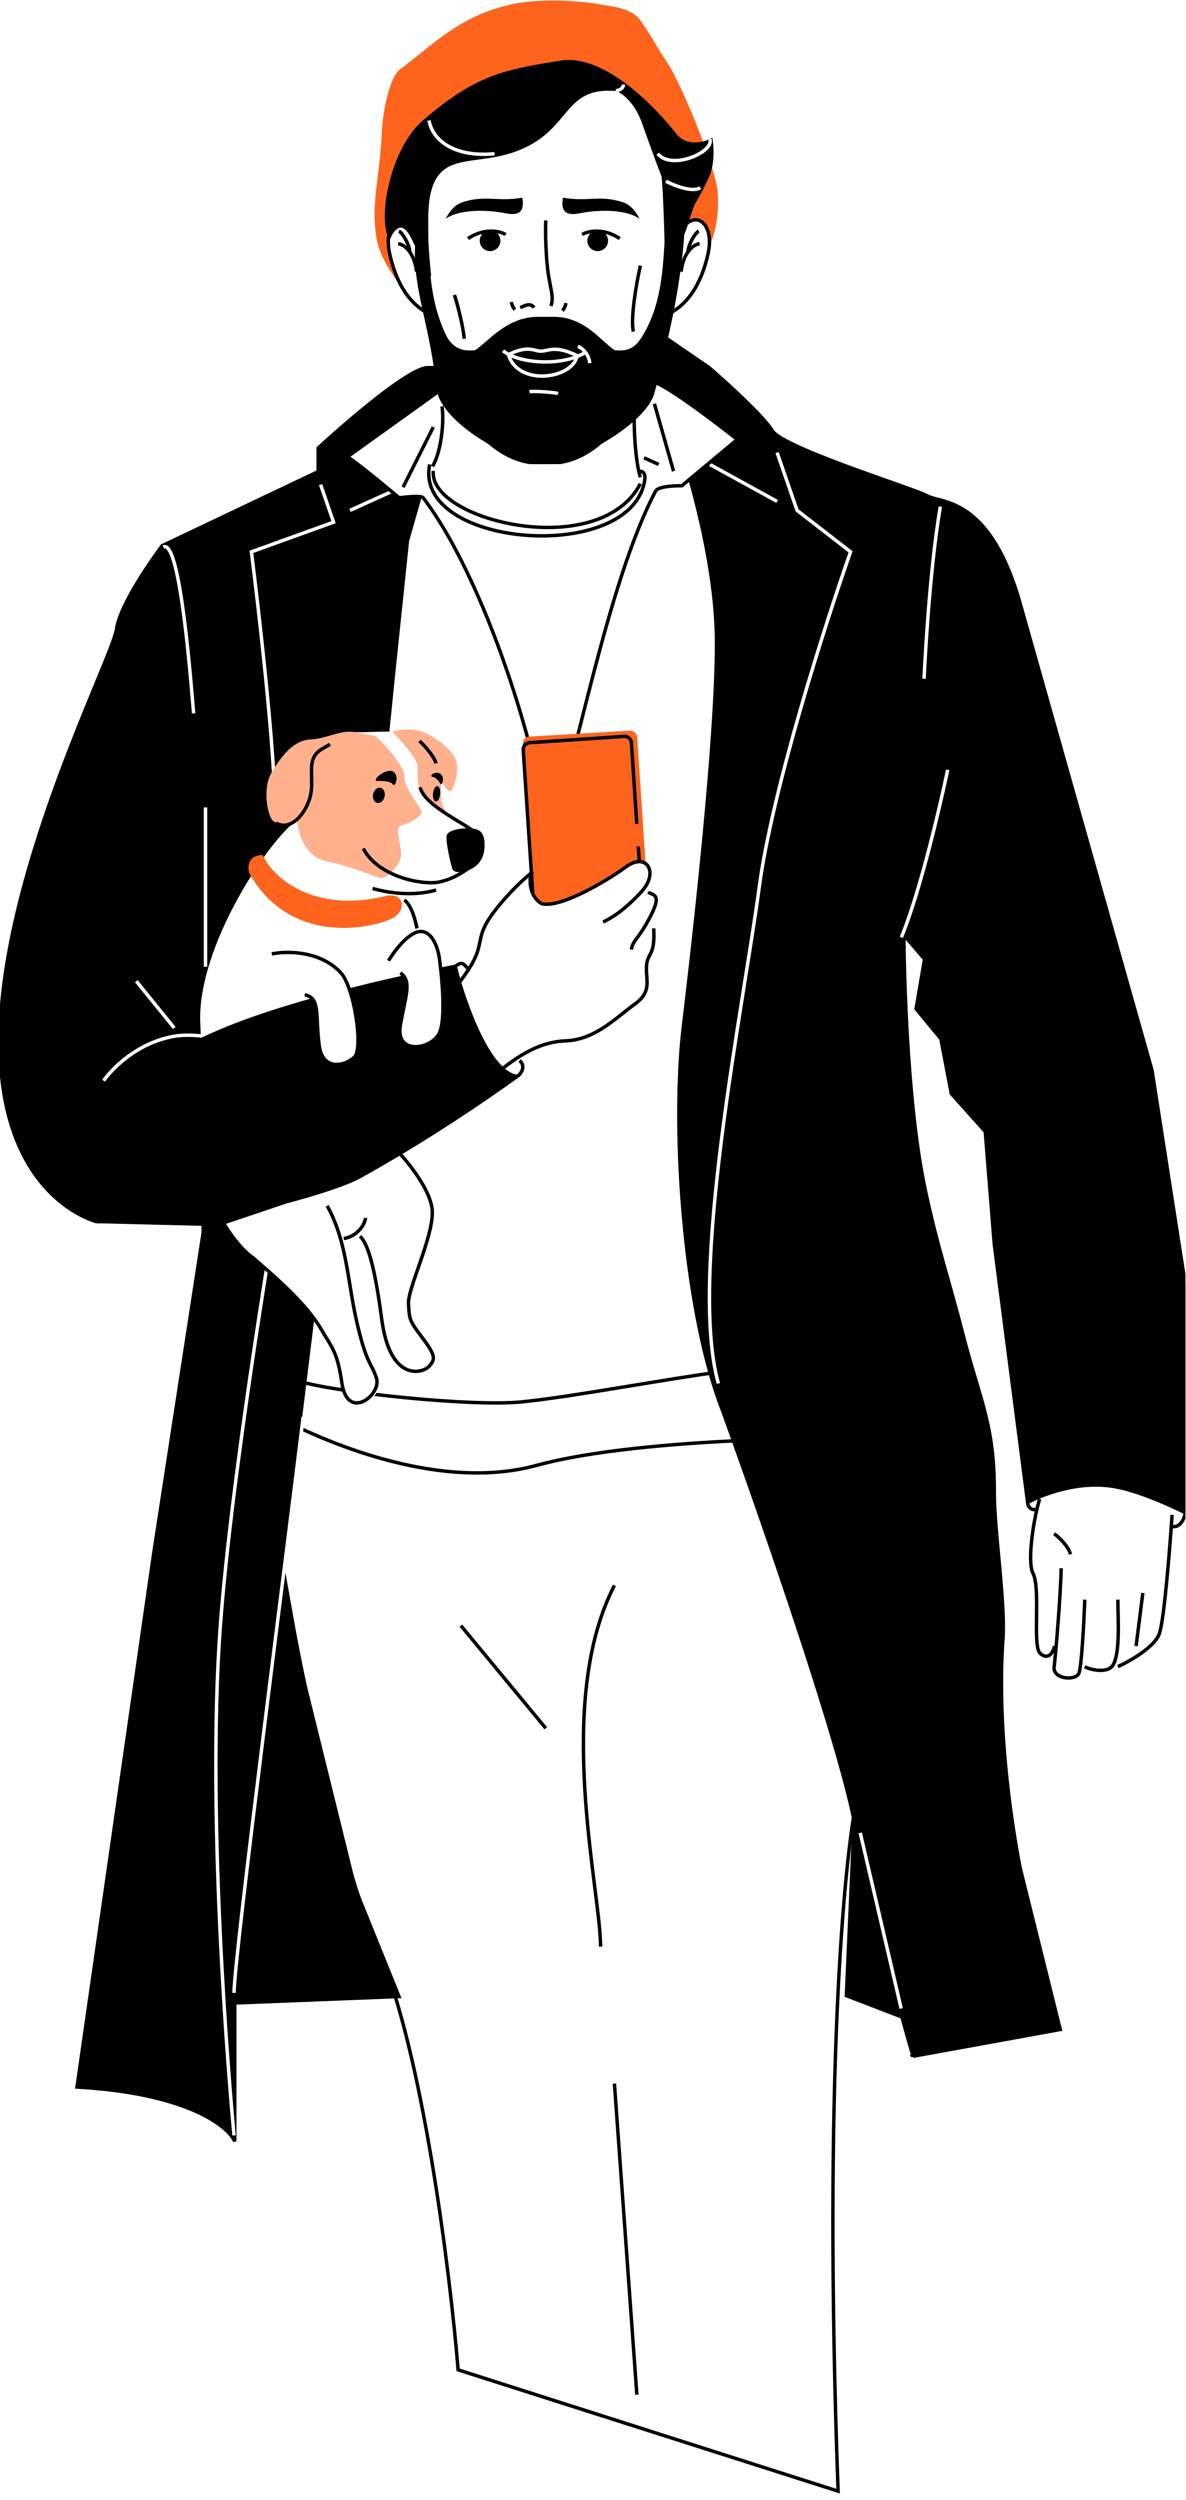 <svg width="345" height="727" fill="none" xmlns="http://www.w3.org/2000/svg"><g clip-path="url('#clip0_661_981')"><path d="M109.751 566.067c-13.17-30.102-25.869-97.725-30.572-127.775v-29.908l75.921 7.539 82.93-7.539L259.139 517.7l-9.856 5.253c-3.658 16.984-9.877 81.054-5.487 201.459l-110.528-35.275c-2.352-28.481-10.348-92.969-23.517-123.07Z" fill="#fff"/><path d="M178.733 461.025c-17.602 34.058-4.031 88.737-4.031 105.042m4.031 39.84 6.523 90.469m-51.191-223.65 24.695 29.841m-79.58-64.275c4.702 30.05 17.402 97.673 30.571 127.775 13.169 30.101 21.165 94.589 23.517 123.07l110.528 35.275c-4.39-120.405 1.829-184.475 5.487-201.459l9.856-5.253-21.109-109.316-82.93 7.539-75.92-7.539v29.908Z" stroke="#000"/><path d="M300.493 457.511c-1.84-3.679.406-16.91 1.938-21.618 5.398-7.875 20.659-17.976 38.526 4.617-.658 9.862-2.318 30.573-3.699 34.517-1.38 3.945-8.629 8.054-12.08 9.616h-1.759c-1.791 1.972-6.706.822-7.857 0l-1.726 1.972c-.986 2.219-7.685 1.726-7.192-1.972.394-2.959 1.36-15.766 1.522-23.916l-1.404 17.946c-.979 3.805-3.061 3.251-4.236 2.067-2.253-2.269.266-18.631-2.033-23.229Z" fill="#fff"/><path d="M302.431 435.893c-1.532 4.708-3.778 17.939-1.938 21.618 2.299 4.598-.22 20.96 2.033 23.229 1.175 1.184 3.257 1.738 4.236-2.067m1.925-22.648c-.161 8.15-1.649 25.659-2.043 28.618-.493 3.698 6.206 4.191 7.192 1.972.789-1.775 1.48-15.039 1.726-21.45m0 19.478c1.151.822 6.066 1.972 7.857 0 2.612-2.876 1.759-14.464 1.759-19.478m0 19.478c3.451-1.562 10.7-5.671 12.08-9.616 1.381-3.944 3.041-24.655 3.699-34.517m-8.515 22.718-1.962 15.445m-23.836-32.701c1.36 1.035 4.215 3.684 4.748 5.992" stroke="#000"/><path d="m196.168 106.397-76.332 6.877-33.48 201.335-6.181 97.067s41.573 23.832 75.886 14.454c31.705-8.665 94.676-7.95 94.676-7.95l-18.803-245.092-35.766-66.691Z" fill="#fff" stroke="#000"/><path d="M87.169 401.726c11.92 3.362 50.043 7.389 64.714 5.922 14.672-1.468 42.276-6.739 58.782-8.878" stroke="#000"/><path d="m92.555 137.142-45.37 21.551c-4.036 5.357-12.34 17.681-13.26 24.121-1.15 8.049-28.55 60.958-33.25 107.418-5.797 57.292 27.625 65.076 27.625 65.076l21.738-3.071 9.066-27.82v34.038l-14.362 93.081-22.34 155.365c31.893 1.805 43.878 11.283 45.884 15.796v-40.242l47.765-1.881-12.787-31.592-15.797-63.938-5.345-30.023L95.66 345.02l11.741-79.619 7.147-70.195 3.97-37.957 10.851-38.089-2.416-12.239h-2.57c-5.213 0-23.39 15.587-31.828 23.381v6.84ZM224.594 125.167c-2.482-4.108-13.227-13.876-18.29-18.246l-11.889-8.167-4.612 15.064c.867 4.883 6.375 10.017 9.048 19.077 2.673 9.059 9.583 32.542 9.583 54.198 0 29.816-7.433 93.159-9.583 110.923-3.66 30.239 0 83.131 11.322 112.123 10.687 29.381 33.307 94.372 38.29 119.289l-2.255 50.903 16.165 6.209a801.176 801.176 0 0 0 3.22 11.41l42.826-7.787-11.604-46.719s-7.301-35.018-5.07-66.744c.757-10.75-2.563-31.949-2.51-42.725.097-19.597-4.21-26.913-9.099-45.891-4.166-16.176-7.788-26.71-11.189-43.064-5.835-28.059-6.026-73.139-6.026-73.139l6.026 7.048-2.464 14.427 7.213 8.731 3.037 15.945 9.871 11.01 2.631 32.801 9.696 75.073s11.702-6.621 24.53-4.746c8.778 1.283 21.358 7.739 21.358 7.739V373.61l-9.698-62.333c-9.815-34.714-31.217-110.433-38.306-135.6-8.862-31.458-23.04-29.242-27.028-31.458-3.988-2.215-42.092-13.917-45.193-19.052Z" fill="#000"/><path d="m298.931 436.916-9.696-75.073-2.631-32.801-9.871-11.01-3.037-15.945-7.213-8.731 2.464-14.427-6.026-7.048s.191 45.08 6.026 73.139c3.401 16.354 7.023 26.888 11.189 43.064 4.889 18.978 9.196 26.294 9.099 45.891-.053 10.776 3.267 31.975 2.51 42.725-2.231 31.726 5.07 66.744 5.07 66.744l11.604 46.719-42.826 7.787a801.176 801.176 0 0 1-3.22-11.41l-16.165-6.209 2.255-50.903c-4.983-24.917-27.603-89.908-38.29-119.289-11.322-28.992-14.982-81.884-11.322-112.123 2.15-17.764 9.583-81.107 9.583-110.923 0-21.656-6.91-45.139-9.583-54.198-2.673-9.06-8.181-14.194-9.048-19.077l4.612-15.064 11.889 8.167c5.063 4.37 15.808 14.138 18.29 18.246 3.101 5.135 41.205 16.837 45.193 19.052 3.988 2.216 18.166 0 27.028 31.458 7.089 25.167 28.491 100.886 38.306 135.6l9.698 62.333v66.299m-45.888-2.993s11.702-6.621 24.53-4.746c8.778 1.283 21.358 7.739 21.358 7.739m-45.888-2.993c.029.78.552 2.281 2.404 2.05m43.484.943c-.266 1.518-1.405 4.439-3.836 3.976M47.186 158.693l45.37-21.551v-6.84c8.437-7.794 26.614-23.381 31.827-23.381h2.57l2.416 12.239-10.851 38.089-3.97 37.957-7.147 70.195L95.66 345.02 82.122 455.021l5.345 30.023 15.797 63.938 12.787 31.592-47.765 1.881v40.242c-2.006-4.513-13.99-13.991-45.884-15.796l22.34-155.365 14.362-93.081v-34.038l-9.066 27.82-21.738 3.071S-5.122 347.524.675 290.232c4.7-46.46 32.1-99.369 33.25-107.418.92-6.44 9.224-18.764 13.26-24.121Z" stroke="#000"/><path d="m93.267 140.935 3.761 10.911-23.892 8.627c2.134 16.954 6.114 51.995 6.697 69.529M68.085 620.966s-8.007-82.947-4.328-143.223c2.673-43.8 16.132-123.155 16.132-123.155-.084-21.785-.191-59.16-.171-86.784m8.478 144.223c-3.934 32.67-20.11 157.045-20.11 167.5m33.737-431.123 16.535-7.469m107.699-9.327 5.8 16.796 15.57 12.069c-7.28 20.682-22.787 69.133-26.566 97.479-4.725 35.432-20.678 112.931-11.891 144.36m-2.467-267.249 19.554 10.745m24.184 387.175 11.901 51.078M30.139 314.25s7.19-10.572 20.567-12.919c6.015-1.056 14.617 1.017 14.617 1.017m-25.667-17.017 11.05 13.62m9.075-64.162v46.346M47.513 159.067c5.044-2.643 8.18 41.75 8.82 48.38m217.214-60.115c-3.343 19.076-4.745 50.05-4.745 50.05m-6.602 75.209c6.821-16.718 13.48-48.731 13.48-48.731" stroke="#fff"/><path d="M109.704 70.186c1.251 6.361 7.707 13.948 7.707 13.948l9.725-1.337 64.579-7.19 11.676-1.499c4.362-.687 6.313-12.74 5.169-19.715-1.301-7.927-10.57-30.435-14.414-36.117-3.433-5.074-4.405-7.436-7.852-12.351-2.757-3.932-9.586-4.17-12-4.705 0 0-15.075-2.647-27.116.407-13.984 3.547-21.348 11.481-30.832 18.55-2.715 2.024-4.989 11.015-5.326 18.968-.544 12.834-3.395 20.471-1.316 31.041Z" fill="#FF641E"/><path d="M124.559 91.098c1.945 4.694.991 17.833 4.649 24.903 0 10.417-.248 15.482-3.335 19.055-8.877 2.254 17.626 117.593 39.087 117.593 21.988 0 24.167-112.644 22.42-115.459-4.303 0-1.74-15.813-2.788-22.539 5.688-11.911 6.562-16.703 6.562-22.593 8.201-.535 14.189-12.11 15.048-20.17.684-6.417-2.126-10.489-7.896-5.84-1.676-3.713-2.331-9.361-1.422-14.21-6.37-10.687-6.328-20.73-16.701-27.181-3.575-2.223-15.102 3.033-19.715 3.032-22.05-3.579-32.707-.945-31.26 21.07-4.649 4.239-6.991 12.774-6.991 19.188-11.105-14.63-13.986 13.866 2.342 23.15Z" fill="#fff"/><path d="m129.008 112.796-27.938 20.028c3.802 2.471 15.069 11.939 15.069 11.939s6.303-.887 6.974 0c20.022 26.452 36.096 83.441 36.096 100.921 8.162-23.13 17.332-76.06 31.504-102.866.899-1.701 7.626-1.564 7.626-1.564l16.117-13.451s-17.937-14.26-23.743-16.525l-61.705 1.518Z" fill="#fff" stroke="#000"/><path d="M186.264 138.787c-1.656-5.427-2.169-17.846-1.465-21.385m-58.752 19.547c-1.466 14.364 48.279 26.6 60.217 3.722m-61.278-5.615c-4.796 23.844 56.926 29.057 62.362 5.615.273-1.177.718-3.403-1.084-3.65m4.094-19.619 5.572 19.619m-69.883-12.841-8.793 17.494m70.094-8.543 4.26 1.925" stroke="#000"/><path d="M125.808 135.623c2.736-4.533 3.439-13.905 2.736-17.444M192.435 85.3c-6.1 20.549-8.39 27.113-14.092 33.697-16.122 18.616-31.516 16.015-42.436 2.423-10.086-12.553-8.466-26.48-11.988-35.125" stroke="#000"/><path d="M197.331 51.118c-13.058 1.824-8.488-26.363-26.372-22.04M198.305 64.106c-6.568-2.307-9.231-8.342-9.231-13.845M120.693 64.106c6.568-2.307 9.23-8.342 9.23-13.845" stroke="#fff"/><path d="M197.25 68.575c3.914-8.532 10.798-4.46 8.759 5.018-2.038 9.479-6.325 15.097-11.279 17.523m3.385-12.12c.331-2.582 1.1-4.44 1.998-5.723m3.389-2.394c-.93.084-2.262.785-3.389 2.394m0 0c.087-2.202 2.167-5.613 3.141-6.066M122.068 68.575c-3.914-8.532-10.798-4.46-8.759 5.018 2.038 9.479 6.325 15.097 11.279 17.523m-3.385-12.12c-.332-2.582-1.1-4.44-1.998-5.723m-3.389-2.394c.93.084 2.262.785 3.389 2.394m0 0c-.087-2.202-2.167-5.613-3.141-6.066" stroke="#000"/><path d="M143.949 98.984c2.296 9.492 4.702 20.974 12.203 20.974 7.502 0 12.095-12.247 14.544-20.974-7.46-.98-19.243-1.071-26.747 0Z" fill="#000"/><path d="M146.096 98.86c2.573 4.335 20.57 3.652 22.452 0-6.262-.822-16.153-.899-22.452 0Z" fill="#fff"/><path d="M170.057 99.407c-7.258-.883-18.216-.962-25.493-.003l.179.744c1.057 4.4 2.17 9.03 3.811 12.677 1.811 4.021 4.164 6.633 7.598 6.633 3.458 0 6.353-2.831 8.734-6.964 2.26-3.924 3.958-8.854 5.171-13.087Z" stroke="#000"/><path d="M158.771 64.108c-.177 3.068 0 11.621.859 16.45.863 4.848 1.386 5.95.645 8.42M155.376 89.457c-1.135-1.587-2.848-.496-4.051 0M163.604 90.347c.859-.936 1.013-2.215 1.013-2.215M149.772 90.047c-.858-.937-1.013-2.215-1.013-2.215" stroke="#000" stroke-miterlimit="10"/><path d="M202.471 58.696c-1.701 3.552-2.164 6.695-3.444 9.577-.366 7.239-2.248 18.935-3.832 26.026-1.164 5.214-2.265 10.708-4.811 19.931-1.489 5.397-8.512 10.861-15.363 14.823-3.408 2.973-7.502 5.203-12.042 5.908-2.988.029-5.976.029-8.964 0-4.541-.705-8.634-2.935-12.043-5.908-6.85-3.963-13.278-9.426-14.767-14.823-1.198-10.225-2.621-16.598-3.785-21.812-1.534-6.871-3.195-14.513-2.619-21.584-.597-4.858 1.155-9.01 3.757-7.27.054.705-.059 7.324 0 8.221.52 7.916.97 17.472 5.582 26.431 2.295 3.587 4.986 3.904 8.056 3.627 4.059-2.682 9.239-9.714 18.344-9.714h4.481c9.106 0 13.718 7.032 17.777 9.714 3.07.277 5.473-.04 7.768-3.627 5.715-8.932 6.206-19.466 6.725-27.382.059-.897-.456-18.499-1.021-20.696 0 0 12.472 3.816 10.201 8.558Z" fill="#000"/><path d="M186.032 63.629c-3.552-2.58-11.091-2.858-17.509-1.59-4.246.843-5.436-.938-4.75-4.56 7.356 1.303 10.804-.937 17.699 1.442 2.866.99 4.56 4.708 4.56 4.708ZM129.653 63.629c3.552-2.58 11.091-2.858 17.509-1.59 4.246.843 5.436-.938 4.75-4.56-7.356 1.303-10.804-.937-17.699 1.442-2.866.99-4.56 4.708-4.56 4.708ZM173.866 73.02a3.008 3.008 0 1 0 0-6.017 3.008 3.008 0 0 0 0 6.017Z" fill="#000"/><path d="M180.282 69.385c-4.394-3.028-9.159-2.373-10.933-1.158" stroke="#000" stroke-miterlimit="10"/><path d="M142.563 73.02a3.008 3.008 0 1 0 0-6.017 3.008 3.008 0 0 0 0 6.017Z" fill="#000"/><path d="M136.137 69.385c4.394-3.028 9.158-2.373 10.933-1.158" stroke="#000" stroke-miterlimit="10"/><path d="M146.331 101.984c4.085 3.574 16.649 4.802 23.692.64m1.538 2.982c-.219-2.496-2.014-4.29-3.459-4.903M154.037 113.923c1.311-.313 7.686.243 8.302.503" stroke="#fff" stroke-miterlimit="10"/><path d="M147.932 103.264c2.881 8.965 17.929 7.044 19.85.649M148.252 102.944c4.162-1.921 5.989-1.508 8.004-.961 2.918.791 4.162-2.24 11.847 1.536" stroke="#fff" stroke-miterlimit="10"/><path d="M186.293 77.242c-1.356 5.89-2.873 15.444-2.059 19.199M132.19 85.764c1.281 3.915 2.815 10.71 2.815 12.761" stroke="#000"/><path d="M123.273 35.46c-8.574 7.394-12.752 25.733-9.99 33.283 0 0 3.171-7.411 7.091.87 2.16 4.561 4.562 10.656 4.562 10.656s-2.062-17.015 0-24.79c3.088-11.643 12.992-7.743 24.49-11.735 16.759-5.817 13.447-19.236 30.048-17.753 1.662.635 5.525 3.418 7.685 9.468 2.701 7.564 8.724 24.596 10.801 26.673 1.662 1.662 5.954-6.646 7.893-11.008 1.939-4.362.975-10.338.975-10.338-1.727.962-6.974 2.51-10.248-1.291-6.093-7.798-20.859-23.436-33.56-21.358l-.045.008c-16.308 2.668-24.224 3.964-39.702 17.314Z" fill="#000" stroke="#000"/><path d="M191.337 44.694c3.994 4.994 16.572-.535 15.166-4.251m-81.718-5.412c1.293 6.788 8.814 10.708 19.07 9.663m35.274-18.288c.736-.072 2.206-.538 2.206-1.827m12.384 28.123c2.398 1.254 7.753 3.387 9.989 1.882" stroke="#fff"/><path d="m156.678 214.75 25.145-1.671a2 2 0 0 1 2.128 1.863l2.318 34.884" stroke="#000"/><rect width="31.538" height="64.631" rx="2" transform="scale(-1 1) rotate(3.802 -3316.007 -2658.192)" fill="#FF641E"/><g filter="url('#filter0_d_661_981')"><path d="M185.359 214.36a2 2 0 0 0-2.111-1.864l-29.275 1.694a2 2 0 0 0-1.876 2.186l5.763 60.65a2 2 0 0 0 2.124 1.806l27.533-1.83a2 2 0 0 0 1.863-2.128l-4.021-60.514Z" fill="#FF641E"/></g><path d="m185.242 239.595-1.568-23.588a2 2 0 0 0-2.128-1.863l-27.478 1.826a2 2 0 0 0-1.863 2.128l4.02 60.497a2 2 0 0 0 2.129 1.863l27.477-1.825a2 2 0 0 0 1.863-2.129l-2.018-30.376" stroke="#000"/><path d="m184.412 271.33-24.785 1.647" stroke="#fff"/><path d="M58.273 297.735c-1.093-20.58 17.155-49.464 26.59-58.042-.806.271-2.295.499-3.522 0-.575-.233-1.944-.838-2.307-1.461-1.424-2.44-2.56-9.257 0-13.593 3.285-5.563 6.753-9.369 11.227-9.572 4.473-.203 8.535-2.652 12.195-2.246 2.929.326 8.762-.271 11.677 0 1.762-.813 6.261-.976 8.863 0 3.254 1.22 9.557 5.491 9.963 9.558.326 3.254-.949 6.372-1.627 7.524-.677 1.152-3.05-2.782-3.05-2.782v5.824l1.424 3.262 9.394 6.771c.694.801.427 3.459.427 6.022 0 3.205-7.098 7.181-9.821 8.636-3.744 1.999-13.07 2.46-16.435 1.683 1.877 1.683 5.83 6.518 7.041 8.406 3.352 5.229 1.066 49.192-7.041 63.547 3.751 3.751 13.134 15.217 13.134 21.45 0 7.792-7.722 21.349-7.433 25.677.289 4.329-.981 4.615 2.703 9.461 4.208 5.535 5.118 6.959 4.73 9.189-4.604 3.099-13.849 3.844-16.279-14.605-2.397-18.209-4.528-21.929-5.034-23.14-3.185 1.719-5.195 1.493-6.362 0 3.032 8.639 1.521 9.805 4.501 23.14 2.994 13.396 5.378 14.142 6.895 18.93 1.518 4.788-7.428 11.082-9.804 2.838-2.558-8.877-4.8-13.645-7.672-18.634-3.322-5.769-9.565-11.563-14.421-15.747-2.508-2.161-4.646-3.892-5.82-4.968-21.578-19.779-12.987-45.482-14.136-67.128Z" fill="#fff"/><path d="M61.831 347.065c.721 6.836 8.04 16.324 11.701 18.613.967.885 2.569 2.243 4.486 3.932 4.923 4.336 11.92 10.852 15.545 17.148 2.873 4.99 4.562 6.171 5.868 15.316 1.633 11.431 11.609 3.517 10.092-1.27-1.518-4.788-2.918-3.783-5.912-17.179-2.495-11.167-2.757-22.822-8.435-32.962m19.327-17.134c3.751 3.752 11.254 12.813 11.254 19.046 0 7.792-7.214 22.221-6.926 26.549.289 4.329.068 4.677 3.752 9.523 4.208 5.536 4.12 6.547 2.269 8.639-1.852 2.092-11.383 4.788-13.812-13.661-2.073-15.745-4.114-22.069-6.305-24.127m12.893-97.83c2.14 1.827 3.016 5.326 3.685 8.309m-21.317 90.17c2.983-.373 5.82-2.993 6.361-5.967" stroke="#000"/><path d="M122.996 212.821c-2.603-.976-7.101-.813-8.863 0 2.417 2.391 7.267 7.747 7.328 10.047.075 2.876-.421 7.042 2.833 9.603 2.603 2.049 4.555 3.502 5.411 3.736l-1.423-3.262v-5.824s2.372 3.934 3.05 2.782c.678-1.152 1.953-4.27 1.627-7.524-.407-4.067-6.709-8.338-9.963-9.558ZM95.14 250.52c-6.567-1.288-8.53-8.583-8.69-12.069l-1.586 1.242c-.808.271-2.296.499-3.523 0-.576-.233-1.944-.838-2.308-1.461-1.423-2.44-2.56-9.257 0-13.593 3.286-5.563 6.754-9.369 11.227-9.572 4.474-.203 8.536-2.652 12.196-2.246 2.593.247 5.733 1.19 6.261 1.058.745-.186 9.034 8.568 8.941 12.014-.094 3.446 4.998 9.178 4.998 10.305 0 1.126-3.862 3.54-5.954 3.862-2.092.322 0 5.471 0 8.368 0 2.896-4.023 6.919-5.632 6.919s-7.724-3.218-15.93-4.827Z" fill="#FF641E" fill-opacity=".5"/><path d="M114.188 228.015c-.438-.875-3.342-.972-4.739-.911-1.003-.911 3.827-4.192 5.285-2.461 1.459 1.732 0 4.466-.546 3.372ZM128.078 227.884c-.32-.641-1.44-2.047-2.463-2.002-.734-.667 1.687-1.887 2.754-.62 1.067 1.268.109 3.422-.291 2.622Z" fill="#000"/><path d="M138.386 242.396c-1.996-2.577-14.811-7.794-16.179-13.467" stroke="#000"/><ellipse cx="110.204" cy="231.28" rx="1.704" ry="2.25" transform="rotate(12.143 110.204 231.28)" fill="#000"/><ellipse cx="127" cy="230.84" rx="1.044" ry="2.25" transform="rotate(6.015 127 230.84)" fill="#000"/><path d="M105.672 246.744c4.34 8.268 17.157 10.66 21.858 9.778 4.702-.882 8.217-3.668 9.319-4.464" stroke="#000"/><path d="M131.518 252.488c-1.818-6.682-1.635-9.209-1.635-9.209 0-2.407 6.655-2.798 8.757-2.101 2.102.696 2.412 2.905 2.31 5.198-.115 2.611-1.209 4.765-3.509 6.112-1.714 1.003-5.402 1.917-5.923 0Z" fill="#000"/><path d="M111.584 260.702c-21.387 4.967-32.886-6.479-35.128-12.056-4.635 0-4.462 3.919-3.887 5.414 12.419 21.56 36.273 15.611 41.448 13.024 4.645-2.323 3.528-8.144-2.433-6.382Z" fill="#FF641E"/><path d="M80.291 239.355c4.245 2.4 8.471-2.614 9.814-7.229 1.678-5.769-1.43-11.11 3.263-14.157.49-.318 2.266-1.294 2.628-1.544m26.027-.973c1.317 1.224 4.127 4.242 4.829 6.526m0 36.845c-5.677 1.602-12.191 1.269-18.463-.449" stroke="#000"/><path d="M76.787 301.586c-8.45-.387-10.758 2.128-19.73 3.91-4.853-6.764-12.875 34.65 6.441 41.237 8.878.406 57.437-20.987 71.147-27.822 2.022-1.011 3.377-1.399 4.934-3.17 6.094-6.98 14.299-11.044 23.285-12.988 3.678-.805 7.533-1.09 10.993-2.671 3.655-1.665 5.868-4.898 9.081-7.171.788-.562 1.212-1.275 1.386-2.019 1.724-1.062 2.897-2.748 3.388-4.73.412-1.599-.084-3.337.33-4.889.463-1.709 1.682-3.244 2.202-4.98.548-1.844.667-3.742.479-5.655-.117-1.197-.581-2.122-1.241-2.798.423-.725.859-1.44 1.258-2.175 1.597-2.92-.207-5.479-2.651-6.34a41.47 41.47 0 0 0 1.409-2.222c1.303-2.203.034-5.247-2.118-6.317-2.383-1.185-4.989-.075-6.296 2.08a4.753 4.753 0 0 0-1.963.83 62.017 62.017 0 0 1-17.869 8.736c-7.067 1.153-7.327-5.559-6.573-9.059-3.569 2.882-6.895 5.908-9.621 10.243-4.196 3.944-4.599 9.777-4.553 11.756-1.308 3.184-1.1 3.495-2.441 6.704-4.065 9.724-32.9 19.948-61.277 19.51Z" fill="#fff"/><path d="M132.665 289.528c-4.563 2.019-14.778 6.106-31.113 8.909m-14.243 1.892c-3.242.312-7.937 2.105-11.51.98m-21.27 5.566c1.406-1.082 3.32-1.958 5.562-2.676" stroke="#000" stroke-linejoin="bevel"/><path d="M150.433 313.014c-9.298-1.134-17.014-27.129-17.991-32.004 0 0-43.264 8.096-68.348 18.825-5.119 2.189-12.517 5.732-12.517 5.732l-22.758 49.665 34.774.854 19.57-6.596s15.502-4.014 21.416-7.283c24.26-13.411 45.854-29.193 45.854-29.193Z" fill="#000"/><path d="M132.442 281.01c.977 4.875 8.693 30.87 17.991 32.004m-17.991-32.004s-43.264 8.096-68.348 18.825c-5.119 2.189-12.517 5.732-12.517 5.732l-22.758 49.665 34.774.854 19.57-6.596s15.502-4.014 21.416-7.283c24.26-13.411 45.854-29.193 45.854-29.193m-17.991-32.004c1.562-1.116 2.055-1.356 3.636.669m14.355 31.335c.91-.432 2.764-2.888.708-4.62" stroke="#000"/><path d="M122.811 270.889c-3.467-.452-7.977 5.465-9.799 8.48l3.448 3.53c3.447 2.487 1.517 6.513 0 15.279-1.517 8.765 9.271 7.079 11.439 2.022 1.735-4.045.723-15.573 0-20.831-.251-2.638-1.62-8.028-5.088-8.48ZM99.158 282.899c-3.107-3.402-15.326-6.495-20.086-5.503l8.783 9.747c6.129 4.134 3.848 7.697 4.989 16.819.912 7.297 7.172 6.249 10.19 3.515 2.753-2.493 0-20.334-3.876-24.578Z" fill="#fff"/><path d="M113.012 279.369c1.822-3.015 6.332-8.932 9.799-8.48 3.468.452 4.837 5.842 5.088 8.48.723 5.258 1.735 16.786 0 20.831-2.168 5.057-12.956 6.743-11.439-2.022 1.517-8.766 3.447-12.792 0-15.279m-37.388-5.503c4.76-.992 14.368-.757 20.086 5.503 3.876 4.244 6.629 22.085 3.876 24.578-3.018 2.734-9.278 3.782-10.19-3.515-1.14-9.122.39-13.714-4.202-14.677" stroke="#000"/><path d="M133.137 286.292c10.689-13.576 2.299-11.622 12.816-23.922 3.656-4.276 6.59-6.891 9.059-8.918" stroke="#000" stroke-linejoin="bevel"/><path d="M175.446 268.13c2.41-1.214 5.926-3.177 11.142-8.822 5.216-5.646 1.473-11.711-4.607-7.153-4.171 3.118-18.645 12.096-24.402 10.632-3.585-2.114-3.604-6.58-3.165-8.549M188.537 259.482c1.954.943 3.917.81.497 7.325-3.421 6.516-4.944 6.525-5.379 9.341" stroke="#000" stroke-linejoin="bevel"/><path d="M190.157 269.968c.446 8.143-1.72 6.849-2.083 10.736-.362 3.887 1.819 7.483-3.293 11.184-5.618 4.066-11.656 10.476-20.245 10.786-11.11.411-18.92 8.914-25.337 13.565" stroke="#000" stroke-linejoin="bevel"/></g><defs><clipPath id="clip0_661_981"><path fill="#fff" d="M0 0h344.819v726.413H0z"/></clipPath><filter id="filter0_d_661_981" x="142.088" y="202.492" width="57.296" height="86.344" filterUnits="userSpaceOnUse" color-interpolation-filters="sRGB"><feFlood flood-opacity="0" result="BackgroundImageFix"/><feColorMatrix in="SourceAlpha" values="0 0 0 0 0 0 0 0 0 0 0 0 0 0 0 0 0 0 127 0" result="hardAlpha"/><feOffset/><feGaussianBlur stdDeviation="5"/><feComposite in2="hardAlpha" operator="out"/><feColorMatrix values="0 0 0 0 1 0 0 0 0 0.392 0 0 0 0 0.118 0 0 0 1 0"/><feBlend in2="BackgroundImageFix" result="effect1_dropShadow_661_981"/><feBlend in="SourceGraphic" in2="effect1_dropShadow_661_981" result="shape"/></filter></defs></svg>